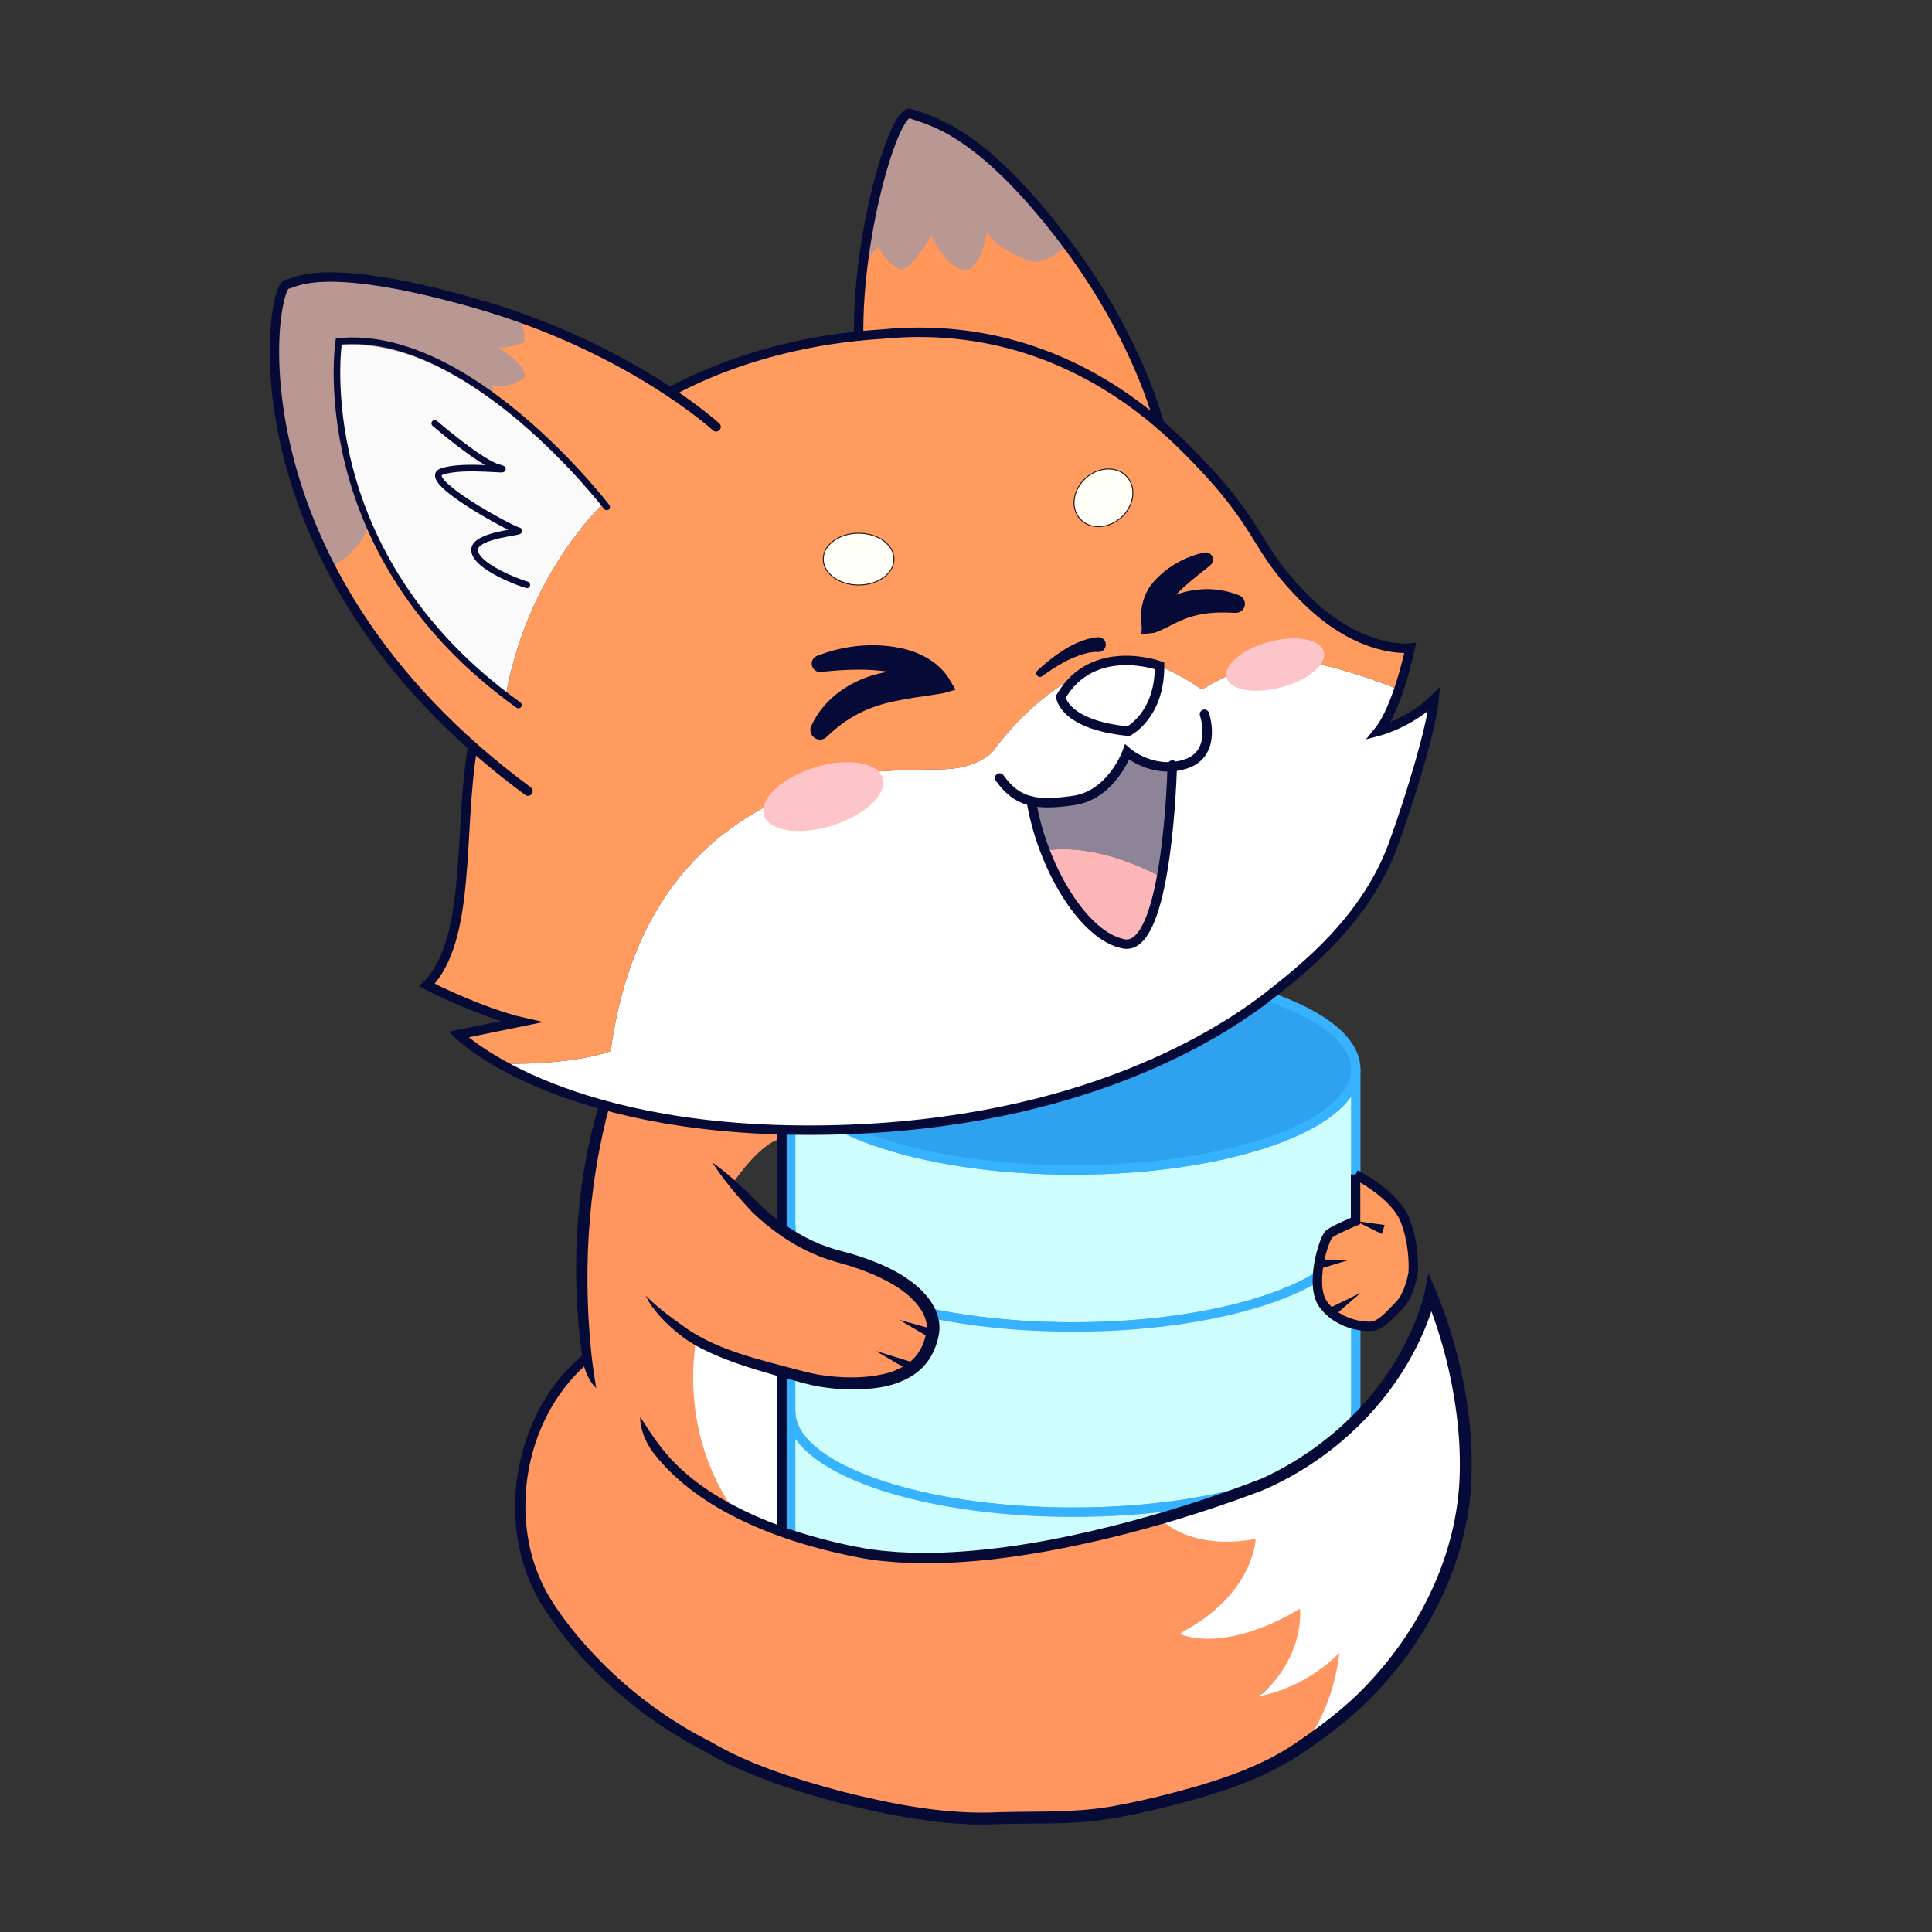 <?xml version="1.0" encoding="UTF-8"?>
<svg xmlns="http://www.w3.org/2000/svg" viewBox="0 0 2048 2048">
  <rect x="0" y="0" width="2048" height="2048" fill="#333333" stroke="none"/>
  <defs>
    <style>
      .cls-1 {
        stroke-width: 7px;
      }

      .cls-1, .cls-2, .cls-3 {
        stroke: #060a37;
      }

      .cls-1, .cls-2, .cls-3, .cls-4 {
        fill: none;
      }

      .cls-1, .cls-2, .cls-3, .cls-5, .cls-6, .cls-7 {
        stroke-miterlimit: 10;
      }

      .cls-1, .cls-3, .cls-5 {
        stroke-linecap: round;
      }

      .cls-2, .cls-3, .cls-6, .cls-7 {
        stroke-width: 10px;
      }

      .cls-8 {
        fill: #fff;
      }

      .cls-9 {
        fill: #fdc5c9;
      }

      .cls-5 {
        fill: #fffff8;
        stroke: #231815;
      }

      .cls-10 {
        fill: #fdb6b8;
      }

      .cls-11 {
        fill: #ff965f;
      }

      .cls-6 {
        fill: #cefdfd;
      }

      .cls-6, .cls-7 {
        stroke: #36b2ff;
      }

      .cls-12 {
        fill: #060a37;
      }

      .cls-7 {
        fill: #2ea2ef;
      }

      .cls-13 {
        fill: #b99792;
      }

      .cls-14 {
        fill: #8e8497;
      }

      .cls-15 {
        fill: #ff965a;
      }

      .cls-16 {
        fill: #ff9b5f;
      }

      .cls-17 {
        fill: #fefefe;
      }

      .cls-18 {
        fill: #fafafa;
      }
    </style>
  </defs>
  <g id="database">
    <g id="_图层_4" data-name="图层 4">
      <path class="cls-6" d="M1137.66,1240.22c165.4,0,299.5-47.78,299.5-106.72v166.48c0,58.92-134.1,106.7-299.5,106.7-165.42,0-299.5-47.78-299.5-106.7v-166.48c0,58.94,134.08,106.72,299.5,106.72Z"/>
      <path class="cls-7" d="M838.16,1133.51c0,58.94,134.08,106.72,299.5,106.72,165.4,0,299.5-47.78,299.5-106.72,0-58.92-134.1-106.7-299.5-106.7-165.42,0-299.5,47.78-299.5,106.7Z"/>
      <path class="cls-6" d="M838.16,1299.98v196.35c0,58.92,134.08,106.7,299.5,106.7,165.4,0,299.5-47.78,299.5-106.7v-196.35c0,58.92-134.1,106.7-299.5,106.7-165.42,0-299.5-47.78-299.5-106.7Z"/>
      <path class="cls-6" d="M838.16,1496.33v183.55c0,58.92,134.08,106.7,299.5,106.7,165.4,0,299.5-47.78,299.5-106.7v-183.55c0,58.92-134.1,106.7-299.5,106.7-165.42,0-299.5-47.78-299.5-106.7Z"/>
    </g>
  </g>
  <g id="fox">
    <g id="body">
      <g id="_颜色" data-name="颜色">
        <path id="_右侧黄色身形" data-name="右侧黄色身形" class="cls-11" d="M584.93,1703.86c67.31,100.17,165.92,145.56,165.92,145.56,62.61,39.13,216,79.83,298.95,76.7,82.96-3.13,95.48,4.7,194.09-20.35,84.42-21.44,118.37-42.87,139.15-57.44,33.35-40.22,38.11-97.51,38.11-97.51-40.17,39.65-84.52,45.39-84.52,45.39,49.04-42.26,42.78-92.35,42.78-92.35-82.95,49.04-127.3,26.61-127.3,26.61,78.78-41.22,80.35-100.7,80.35-100.7-70.96,13.05-101.14-21.42-101.14-21.42-83.76,24.39-200.15,49.83-295.82,39.25-4.81-.19-51.84-6.34-105.22-25.44-15.64-5.6-31.84-12.31-47.67-20.31,0,0-58.9-70.86-42.24-182.23,25.72,14.55,59.89,24.5,89.91,32.6,7.85,2.12,15.42,4.11,22.48,6.03,38.92,10.57,79.65,7.05,97.6,0,6.79-2.66,13.26-5.82,19-10.26,9.45-7.28,16.92-17.99,20.57-35.52,5.87-28.17-27-50.48-27-50.48,0,0-22.3-18.78-72.78-31.69-50.48-12.92-88.05-51.66-88.05-51.66l-24.41-25.66s30.28-44.77,52.59-46.14v-33.85c-34.66-1.16-71.63-4.35-110.74-10.11-25.22-3.72-48.83-8.62-70.85-14.38-39.47,118.61-31.91,235-24.97,289.12-70.39,56.64-97.57,178.75-38.79,266.24Z"/>
        <path id="_左侧小手" data-name="左侧小手" class="cls-16" d="M1407.2,1382.98c2.37,3.2,5.02,5.98,7.84,8.38,15.37,13.17,35.88,15.44,43.81,14.44,9.39-1.17,18.79-11.74,29.35-22.82,10.57-11.09,14.09-33.71,14.09-33.71,0,0,2.35-26.81-8.22-54.99-10.56-28.17-52.83-49.3-52.83-49.3v49.3s-21.81,9.14-27.68,13.51c-5.87,4.38-21.62,54.58-6.36,75.19Z"/>
        <path id="_右侧腹白-下" data-name="右侧腹白-下" class="cls-8" d="M779.96,1603.4c15.83,8,32.03,14.71,47.67,20.31v-169.94c-30.02-8.1-64.19-18.05-89.91-32.6-16.66,111.37,42.24,182.23,42.24,182.23Z"/>
        <path id="_右侧腹白-上" data-name="右侧腹白-上" class="cls-4" d="M776.27,1253.19l52.59,48.82v-94.96c-22.31,1.37-52.59,46.14-52.59,46.14Z"/>
        <path id="_尾巴尖端颜色" data-name="尾巴尖端颜色" class="cls-17" d="M1331.04,1631.32s-1.57,59.48-80.35,100.7c0,0,44.35,22.43,127.3-26.61,0,0,6.26,50.09-42.78,92.35,0,0,44.35-5.74,84.52-45.39,0,0-4.76,57.29-38.11,97.51,3.5-2.45,6.62-4.7,9.55-6.73,20.34-14.09,112.69-76.7,150.6-203.48,37.91-126.78-25.39-269.22-25.39-269.22,0,0-25.04,131.48-175.3,201.92,0,0-45.6,18.44-111.18,37.53,0,0,30.18,34.47,101.14,21.42Z"/>
      </g>
      <path class="cls-2" d="M828.86,1623.71v-169.94s0,169.94,0,169.94Z"/>
      <line class="cls-2" x1="828.86" y1="1303.35" x2="828.86" y2="1174.54"/>
      <path class="cls-12" d="M652.02,1151.63c-27.57,90.35-34.78,186.32-25.49,280.15.6,5.54,1.57,14.14,2.38,19.65.93,6.53,1.99,13.05,3.09,20.11-10.35-10.13-14.3-25.08-15.57-38.58-8.72-68.01-7.75-137.46,4.8-204.94,5.1-27,12.03-53.68,21.31-79.55l9.49,3.16h0Z"/>
    </g>
    <g id="tail">
      <g id="_尾巴轮廓" data-name="尾巴轮廓">
        <path class="cls-12" d="M625.44,1443.07c-56.82,47.01-79.8,128.56-63.27,199.54,3.67,15.24,9.24,30,16.52,43.85,7.58,13.84,16.8,26.77,26.59,39.18,39.68,49.89,90.38,91.55,147.31,120.28,42.65,25.14,90.86,39.89,138.48,52.8,50.95,12.79,103.28,23.55,155.99,22.69,9.17-.29,19.19-.61,28.31-.77,37.38-.39,74.65.26,111.38-7.34,26.82-4.99,55.34-12.18,81.62-19.72,32.48-9.54,64.82-21.12,93.86-38.64,2.69-1.55,5.24-3.31,7.76-4.89,28.1-18.78,55.86-39.44,79.05-64.15,59.3-62.05,98.88-145.64,98.45-232.33.05-11.88-.44-25.17-1.55-36.98-4.5-49.15-16.48-97.95-35.22-143.63,0,0,11.75-1.36,11.75-1.36-1.54,7.4-3.81,14.56-6.23,21.69-29.4,83.8-97.08,151.86-178.2,186.69-74.65,28.24-151.79,50.53-230.35,64.8-51.87,9.16-105.04,14.61-157.77,11.22-4.37-.38-14.45-1.33-17.52-1.57-6.15-.64-12.23-1.65-18.3-2.69-75.62-14.01-164.84-44.66-215.86-104.77,0,0-3.11-3.8-3.11-3.8-1.03-1.26-2.09-2.5-3.13-3.92-4.04-5.46-7.19-11.38-9.58-17.62-2.28-6.27-3.87-12.84-3.81-19.58,3.76,5.57,7.07,10.92,10.59,16.11,7.79,11.74,16.32,22.7,26.12,32.73,12.23,12.22,25.88,22.9,40.49,32.22,43.02,27,91.93,43.62,141.41,54.42,12.4,2.54,24.86,5.05,37.45,6.24,3.85.34,12.33,1.08,15.97,1.4,3.15.14,12.7.6,16.04.76,9.96.21,22.22.19,32.17-.14,60.94-2.31,121.48-13.4,180.58-28.23,53.95-13.71,107.25-30.45,159.13-50.64,69.02-32.07,127.7-87.79,158.24-157.97,4.94-11.29,9.22-22.88,12.33-34.79,2.41-9.74,3.23-16,5.05-24.33,7.69,17.17,15.54,36.16,21.11,53.98,19.3,60.37,29.69,124.7,22.63,188.06-9.33,76.22-47.03,147.59-99.67,202.85-21.64,23.02-47.18,42.91-73.32,60.61-41.69,29.63-91.43,45.26-140.41,58.03-30.58,7.56-61.83,14.98-93.29,17.78-25.25,2.31-50.49,1.6-75.67,2.07-9.03.3-19.03.34-28.1.73-15.97.47-32.01-.5-47.8-2.13-37.77-4-75.02-11.59-111.73-21.17-36.64-9.75-72.91-21.37-107.62-36.86-11.59-5.24-23.02-10.98-34.04-17.79l.67.36c-2.65-1.25-5.02-2.48-7.48-3.76-66.85-36.38-126.14-88.9-166.6-153.65-21.05-35.84-29.64-78.37-26.16-119.65,4.72-54.76,29.26-109.02,72.47-144.04,0,0,6.27,7.79,6.27,7.79h0Z"/>
      </g>
      <path class="cls-4" d="M776.27,1254.53s30.28-44.77,52.59-46.14"/>
    </g>
    <g id="hand">
      <path class="cls-12" d="M754.91,1232.07c18.16,12.99,34.17,28.27,49.72,44.12,6.27,6.14,13.11,11.75,20.14,17.02,18.19,13.46,38.35,24.74,60.11,31.01,2.1.58,5.22,1.51,7.31,2.04,24.94,6.24,54.58,17.62,73.08,31.78,17.23,12.45,33.42,32.38,30.25,54.95-3.86,22.84-15.67,40.26-37.02,49.94-12.39,6.03-26.56,8.47-39.95,9.41-22.28,1.52-44.77-.33-66.35-6.05-3.8-.95-8.79-2.42-12.57-3.44-25.2-6.97-50.33-13.87-74.75-23.69-14.29-5.88-28.58-12.57-41.09-21.84-8.62-6.69-17.11-14.02-24.39-22.2-5.79-6.6-11.41-13.63-14.91-21.75,13.49,13.78,29.33,24.94,44.99,36.04,33.82,22.45,74.41,31.52,113.23,41.93,8.02,2.09,16.63,4.39,24.77,5.8,24.36,4.02,50.41,4.53,74.26-1.85,3.77-1.03,7.55-2.7,11.1-4.33,15.01-6.87,24.15-18.36,28.15-34.3,3.5-11,.46-21.45-6.53-31-10.6-14.55-26.5-24.23-42.58-31.79-13.58-6.35-28.34-11.48-42.89-15.4-.95-.25-2.85-.81-3.79-1.09-32.94-9.35-62.53-28.41-87.16-51.88-15.73-16.68-30.61-34.06-43.12-53.41h0Z"/>
      <path class="cls-2" d="M1436.95,1244.98v49.3s-21.81,9.13-27.68,13.51c-5.87,4.38-21.62,54.58-6.36,75.19,15.26,20.61,42.26,24,51.65,22.83,9.39-1.17,18.78-11.74,29.35-22.83,10.57-11.09,14.09-33.71,14.09-33.71,0,0,2.35-26.81-8.22-54.99-10.57-28.17-52.83-49.3-52.83-49.3h0Z"/>
      <polygon class="cls-12" points="1436.95 1294.28 1467.78 1298.58 1464.82 1308.13 1436.95 1294.28 1436.95 1294.28"/>
      <polygon class="cls-12" points="1397.32 1335.15 1430.69 1335.37 1398.75 1345.05 1397.32 1335.15 1397.32 1335.15"/>
      <polygon class="cls-12" points="1407.99 1387.19 1442.43 1370.45 1413.5 1395.54 1407.99 1387.19 1407.99 1387.19"/>
      <polygon class="cls-12" points="986.57 1418.63 953.3 1399.15 990.46 1409.42 986.57 1418.63 986.57 1418.63"/>
      <polygon class="cls-12" points="965.93 1454.12 928.26 1432.02 969.97 1444.97 965.93 1454.12 965.93 1454.12"/>
      <path class="cls-4" d="M781.19,1603.4s-58.9-70.86-42.24-182.23"/>
    </g>
    <g id="head">
      <g id="_颜色-2" data-name="颜色">
        <path id="_脸颊" data-name="脸颊" class="cls-8" d="M530.23,1127.53c52.88,29.86,156.44,70.59,327.87,70.46,270.58-.2,428.57-95.59,490.79-145.39,30.51-24.42,98.84-76.49,128.31-158.16,18.88-52.38,39.93-121.9,43.02-153.28-25.29,25.01-58.78,33.83-58.78,33.83,8.55-10.57,15.78-27.7,21.3-44.06,0,0-91.26-37.73-131.95-30.68-40.7,7.04-76.7,30.68-76.7,30.68,0,0-58.7-42.61-93.91-31.56-35.22,11.05-84.52,38.44-128.35,97.92,0,0-14.87,16.43-48.52,18-33.65,1.56-110.74-1.44-153.39,20.48-42.66,21.91-173.93,68.49-202.66,278.48,0,0-37.07,14.83-117.03,13.28ZM1093.2,849.1c11.82,2.76,26.22,2.16,45.17-.66,40.19-5.99,56.4-51.2,56.4-51.2,0,0,20.13,17.6,47.89,15.41-.8,22.65-3.41,73.96-11.43,117.29-7.53,40.67-19.83,74.3-39.86,70.6-32.11-5.95-64.56-48.75-83.75-98.95-6.51-17.03-11.5-34.91-14.42-52.49Z"/>
        <path id="_嘴-上" data-name="嘴-上" class="cls-14" d="M1093.2,849.1c2.92,17.58,7.91,35.46,14.42,52.49,49.89-7.28,101.3,16.29,123.61,28.35,8.02-43.33,10.63-94.64,11.43-117.29-27.76,2.19-47.89-15.41-47.89-15.41,0,0-16.21,45.21-56.4,51.2-18.95,2.82-33.35,3.42-45.17.66Z"/>
        <path id="_嘴-下" data-name="嘴-下" class="cls-10" d="M1107.62,901.59c19.19,50.2,51.64,93,83.75,98.95,20.03,3.7,32.33-29.93,39.86-70.6-22.31-12.06-73.72-35.63-123.61-28.35Z"/>
        <path id="_右耳内" data-name="右耳内" class="cls-18" d="M536.12,737.44c20.12-110.75,79.56-179.9,103.77-204.16-21.99-27.37-153.87-184.03-280.82-171.4,0,0-33.03,215.45,177.05,375.56Z"/>
        <path id="_头-上" data-name="头-上" class="cls-16" d="M452.69,1044.19c31.2,16.01,73.51,32.98,99.64,38.9l-66.3,13.54s13.63,13.64,44.2,30.9c79.96,1.55,117.03-13.28,117.03-13.28,28.73-209.99,160-256.57,202.66-278.48,42.65-21.92,119.74-18.92,153.39-20.48,33.65-1.57,48.52-18,48.52-18,43.83-59.48,93.13-86.87,128.35-97.92,35.21-11.05,93.91,31.56,93.91,31.56,0,0,36-23.64,76.7-30.68,40.69-7.05,131.95,30.68,131.95,30.68,7.68-22.75,12.06-44,12.06-44,0,0-52.16,6.77-111.13-52.15-58.99-58.92-40.94-74.16-128.2-160.79-8.61-8.56-17.38-16.64-26.28-24.27-88.45-75.8-189.99-105.63-293.01-95.65-8.78.52-17.43,1.22-25.97,2.1-78.19,8.01-146.36,30.26-200.12,59.42-43.11-28.68-113.77-67.96-208.25-94.66-164.92-46.62-191.31-19.24-197.19-19.82-16.78-1.64-60.95,261.5,196.44,490.12-.16.94-.32,1.87-.47,2.8-14.68,89.64-.64,201.67-47.93,250.16ZM536.12,737.44c-210.08-160.11-177.05-375.56-177.05-375.56,126.95-12.63,258.83,144.03,280.82,171.4-24.21,24.26-83.65,93.41-103.77,204.16Z"/>
        <path id="_左耳" data-name="左耳" class="cls-15" d="M910.21,356.17c8.54-.88,17.19-1.58,25.97-2.1,103.02-9.98,204.56,19.85,293.01,95.65-11.45-39.46-38.97-112.76-100.59-194.05-91.88-121.22-144.68-127.9-163.36-135.28-16.51-6.52-56.65,126.35-55.03,235.78Z"/>
        <path id="_右耳上纹" data-name="右耳上纹" class="cls-13" d="M348.3,601.47c24.09-10.06,36.21-28.72,42.13-42.52-44.79-105.03-31.35-192.67-31.35-192.67,57.2-5.69,115.41,22.99,164.11,58.73.58-6.83-1.45-16.82-1.45-16.82,17.58,5.48,34.24-7.83,34.24-7.83,3.31-14.87-29.13-32.09-29.13-32.09,12.53,1.57,28.96-5.47,28.96-5.47.66-6.81-.63-14.11-2.82-21.09-16.17-5.8-33.23-11.32-51.14-16.38-164.92-46.62-191.31-19.24-197.19-19.82-12.07-1.18-38.3,134.58,43.64,295.96Z"/>
        <path id="_左耳上纹" data-name="左耳上纹" class="cls-13" d="M914.84,280.39c8.6-9.14,16.05-19.64,16.05-19.64,8.21,18.78,24.66,25.29,24.66,25.29,13.3-2.88,31.3-36.25,31.3-36.25,23.48,44.61,39.92,35.48,39.92,35.48,15.65-8.35,19.56-40.17,19.56-40.17,4.7,12.52,24.26,23.48,44.61,31.46,11.7,4.6,28.59-6.5,40.82-16.76-1.01-1.36-2.03-2.72-3.07-4.09-91.88-121.22-144.68-127.9-163.36-135.28-12.78-5.05-39.73,73.47-50.49,159.96Z"/>
      </g>
      <path id="_轮廓" data-name="轮廓" class="cls-2" d="M501.09,791.27c-.16.94-.32,1.87-.46,2.8-14.69,89.64-.64,201.67-47.93,250.17,31.21,16,73.51,32.98,99.64,38.89l-66.3,13.55s101.5,101.56,372.08,101.36c270.58-.2,428.57-95.59,490.78-145.39,30.52-24.43,98.84-76.49,128.32-158.16,18.88-52.38,39.93-121.9,43.02-153.28-25.29,25.01-58.77,33.83-58.77,33.83,20.43-25.25,33.36-88.06,33.36-88.06,0,0-52.16,6.77-111.14-52.16-58.98-58.92-40.94-74.16-128.2-160.79-8.61-8.55-17.38-16.64-26.28-24.27-88.46-75.81-189.99-105.64-293.01-95.66-8.78.52-17.43,1.22-25.97,2.1-78.2,8.01-146.37,30.25-200.13,59.42"/>
      <g id="_嘴" data-name="嘴">
        <path class="cls-3" d="M1276.78,757.11s14.3,41.97-20.33,52.89c-34.62,10.93-61.67-12.72-61.67-12.72,0,0-16.22,45.21-56.4,51.2-40.7,6.06-60.42,1.86-78.71-23.78"/>
        <path class="cls-3" d="M1242.73,811.01c-1.39,41.58-9.42,197.32-51.35,189.57-43.01-7.97-86.63-82.06-98.18-151.49"/>
      </g>
      <g id="ear">
        <path class="cls-3" d="M1229.2,449.76c-11.45-39.46-38.97-112.76-100.59-194.06-91.88-121.21-144.68-127.89-163.36-135.28-16.51-6.52-56.65,126.35-55.03,235.78"/>
        <path class="cls-3" d="M759.08,452.49s-92.31-84.91-257.23-131.53c-164.92-46.62-191.31-19.23-197.19-19.81-17.95-1.76-67.26,299.62,255,537.49"/>
        <path class="cls-1" d="M549.52,747.37c-224.86-160.97-190.44-385.45-190.44-385.45,139.06-13.82,284.02,175.45,284.02,175.45"/>
        <path class="cls-1" d="M460.86,448.81s48.75,42.07,67.84,46.98c19.09,4.91-36.39-4.28-60.28,4.09-23.89,8.37,72.78,60.74,80.77,62.46,7.99,1.72-47.71,4.16-46.13,21.33,1.57,17.16,48.12,34.43,55.39,36.26"/>
      </g>
      <g id="nose">
        <path id="_鼻子" data-name="鼻子" class="cls-3" d="M1229.2,705.76s-70.67-25.83-104.71,32.87c0,0,2.35,29.57,71.61,36.5,0,0,33.33-16.55,33.1-69.37Z"/>
        <path class="cls-12" d="M1163.65,691.13c-2.87-.36-7.1.32-10.35.97-14.95,3.34-28.78,11.13-41.42,19.62,0,0-7.02,5.03-7.02,5.03l-.14.1c-4.06,2.79-8.54-2.77-4.94-6.15,16.31-14.88,34.96-29.15,56.84-34.27,2.05-.4,4.52-.82,6.62-.92,5.08-.55,9.4,3.38,8.95,8.55-.41,4.31-4.23,7.48-8.55,7.07h0Z"/>
      </g>
      <g id="eye">
        <path class="cls-12" d="M1282.54,599.62c-14.91,12.05-30.94,23.84-42.82,38.71-6.61,7.88-15,16.4-14.73,27.42,0,0-13.17-4.08-13.16-4.08,1.66-4.88,4.37-9.41,7.7-13.29,15.42-17.81,43.92-25.47,66.81-23.62,9.55.76,18.85,2.86,27.42,6.42,4.9,2.04,7.22,7.66,5.18,12.56-1.56,3.74-5.2,5.98-9.02,5.92-2.21-.03-4.41-.17-6.56-.26-7.65-.28-15.29-.16-22.88.7-5.45.69-10.92,1.69-16.19,3.2-12.58,3.32-23.47,10.37-35.42,15.45-1.68.73-3.4,1.49-5.16,2.04-.11.03-.23.07-.28.02l-13.56,1.47.39-5.55c.17-2.46-.49-4.89-.52-7.39-.26-2.51-.16-5.01-.17-7.59.35-12.71,4.8-25.54,13.31-35.04,12.59-14.26,29.06-24.23,47.06-29.42,2.28-.63,4.57-1.14,6.93-1.56,7.32-1.39,12,7.55,6.8,12.76,0,0-1.14,1.13-1.14,1.13h0Z"/>
        <g id="_右眼" data-name="右眼">
          <path class="cls-12" d="M865.86,695.39c28.96-11.73,63.3-14.88,93.84-7.24,16.11,4.12,31.82,12.56,42.36,25.72,3.88,4.53,7.67,12.16,10.81,17.26,0,0-12.19,3.52-12.19,3.52-2.33.54-6.43,1.07-8.87,1.47-14.3,2.09-28.98,4.18-42.97,7.1-28.45,5.69-51.09,17.18-72.18,37.6-8.16,8.23-21.36-.82-16.68-11.34,3.63-7.96,8.46-15.41,14.28-21.95,28.44-32.31,78.99-44.96,119.64-31.62,3.36,1.13,6.51,2.41,9.71,4.03,0,0-6.98,12.44-6.98,12.44-9.51-5.42-18.47-10.03-28.58-13.56-8.62-2.94-17.6-5.46-26.69-6.79-20.33-3.12-41.66-2.45-62.32-.61,0,0-8.26.82-8.26.82l-.68.07c-10.1.82-13.48-12.91-4.24-16.91h0Z"/>
        </g>
        <ellipse class="cls-5" cx="1169.69" cy="527.63" rx="33.42" ry="28.08" transform="translate(-54.48 912.29) rotate(-41.72)"/>
        <ellipse class="cls-5" cx="910.17" cy="592.68" rx="37.47" ry="27.46"/>
        <ellipse id="_腮红-左" data-name="腮红-左" class="cls-9" cx="1351.78" cy="704.47" rx="53.35" ry="24.96" transform="translate(-136.04 372.86) rotate(-14.96)"/>
        <ellipse id="_腮红-右" data-name="腮红-右" class="cls-9" cx="872.7" cy="844.41" rx="65.91" ry="32.16" transform="translate(-212.67 299.8) rotate(-17.41)"/>
      </g>
      <g id="_分割线" data-name="分割线">
        <path id="_脸线" data-name="脸线" class="cls-4" d="M475.33,656.29s91.26-37.73,131.96-30.68c40.7,7.04,76.7,30.68,76.7,30.68,0,0,58.7-42.61,93.91-31.56s84.52,38.44,128.35,97.92c0,0,14.87,16.43,48.52,18s110.74-1.43,153.39,20.48c42.65,21.91,173.92,68.49,202.65,278.48,0,0,37.08,14.83,117.04,13.29"/>
        <path id="_耳" data-name="耳" class="cls-4" d="M638.75,531.89c-26.72,29.66-88.31,108.59-94.47,211.67"/>
        <path id="_嘴-2" data-name="嘴" class="cls-4" d="M1231.24,929.97c-22.31-12.06-73.72-35.63-123.61-28.35"/>
        <path id="_耳纹左3" data-name="耳纹左3" class="cls-4" d="M1150.48,253.51s-36,39.45-56.35,31.47c-20.35-7.99-39.91-18.94-44.61-31.47,0,0-3.91,31.82-19.57,40.17,0,0-16.43,9.13-39.91-35.48,0,0-18,33.36-31.3,36.25,0,0-16.45-6.51-24.66-25.29,0,0-27.78,39.13-37.95,32.09"/>
        <path id="_耳纹左2" data-name="耳纹左2" class="cls-4" d="M544.28,311.43s22.37,30.52,20.02,54.78c0,0-16.43,7.04-28.96,5.48,0,0,32.43,17.22,29.13,32.09,0,0-16.66,13.3-34.24,7.83,0,0,3.49,17.22,0,21.91"/>
        <path id="_耳朵花纹左1" data-name="耳朵花纹左1" class="cls-4" d="M400.74,548.56s-7.83,54-64.96,64.96"/>
      </g>
    </g>
  </g>
</svg>